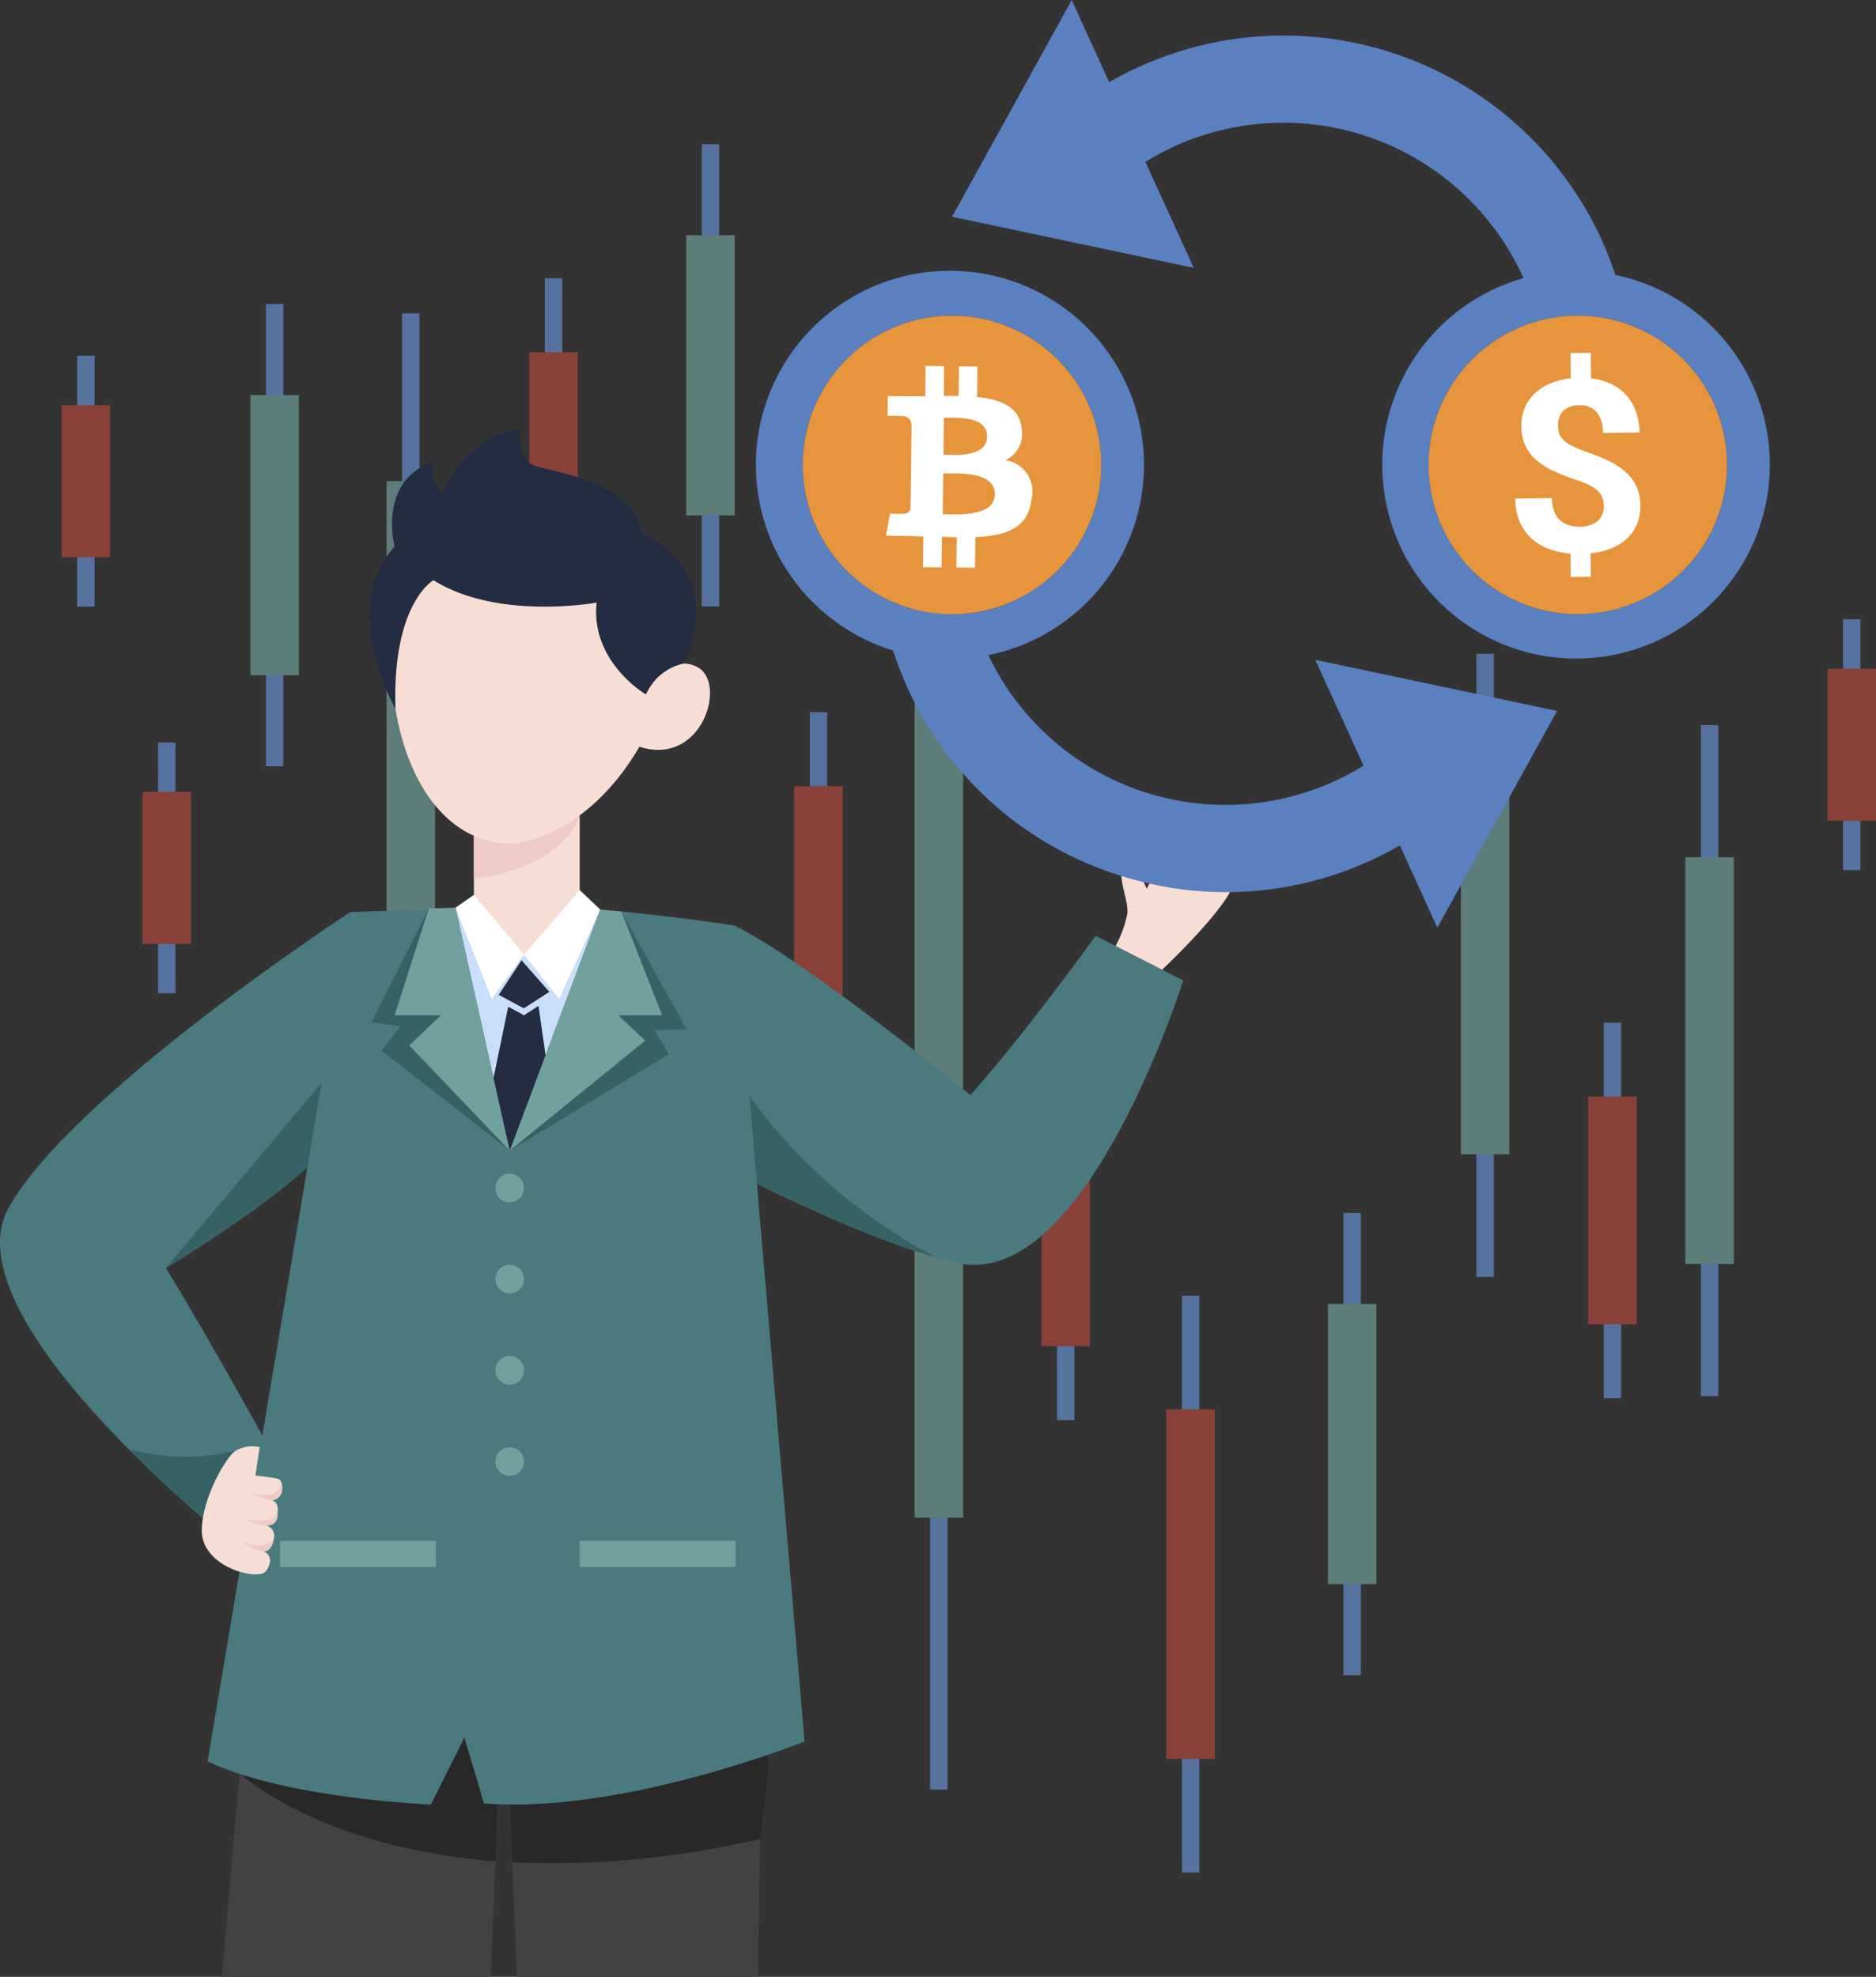 <svg xmlns="http://www.w3.org/2000/svg" viewBox="0 0 172.195 181.41"><rect x="0" y="0" width="172.195" height="181.41" fill="#333333" stroke="none"/><g id="Layer_2" data-name="Layer 2"><g id="Слой_3" data-name="Слой 3"><g opacity="0.67"><rect x="97.021" y="95.845" width="1.597" height="34.484" fill="#6790d2"/><rect x="95.595" y="102.638" width="4.448" height="20.898" fill="#b3483b"/><rect x="24.41" y="27.902" width="1.597" height="42.418" fill="#6790d2"/><rect x="22.984" y="36.258" width="4.448" height="25.707" fill="#71a19d"/><rect x="64.415" y="13.233" width="1.597" height="42.418" fill="#6790d2"/><rect x="62.989" y="21.589" width="4.448" height="25.707" fill="#71a19d"/><rect x="123.314" y="111.31" width="1.597" height="42.418" fill="#6790d2"/><rect x="121.888" y="119.666" width="4.448" height="25.707" fill="#71a19d"/><rect x="156.121" y="66.54" width="1.597" height="61.58" fill="#6790d2"/><rect x="154.695" y="78.671" width="4.448" height="37.319" fill="#71a19d"/><rect x="135.518" y="60.001" width="1.597" height="57.183" fill="#6790d2"/><rect x="134.092" y="71.266" width="4.448" height="34.654" fill="#71a19d"/><rect x="85.38" y="37.502" width="1.597" height="126.73" fill="#6790d2"/><rect x="83.954" y="46.523" width="4.448" height="92.745" fill="#71a19d"/><rect x="36.908" y="28.757" width="1.597" height="78.169" fill="#6790d2"/><rect x="35.482" y="44.155" width="4.448" height="47.372" fill="#71a19d"/><rect x="7.082" y="32.644" width="1.597" height="23.023" fill="#6790d2"/><rect x="5.657" y="37.179" width="4.448" height="13.953" fill="#b3483b"/><rect x="169.172" y="56.831" width="1.597" height="23.023" fill="#6790d2"/><rect x="167.746" y="61.366" width="4.448" height="13.953" fill="#b3483b"/><rect x="14.506" y="68.132" width="1.597" height="23.023" fill="#6790d2"/><rect x="13.081" y="72.668" width="4.448" height="13.953" fill="#b3483b"/><rect x="50.007" y="25.534" width="1.597" height="34.484" fill="#6790d2"/><rect x="48.581" y="32.327" width="4.448" height="20.898" fill="#b3483b"/><rect x="147.208" y="93.84" width="1.597" height="34.484" fill="#6790d2"/><rect x="145.783" y="100.633" width="4.448" height="20.898" fill="#b3483b"/><rect x="108.486" y="118.913" width="1.597" height="52.919" fill="#6790d2"/><rect x="107.06" y="129.337" width="4.448" height="32.07" fill="#b3483b"/><rect x="74.325" y="65.355" width="1.597" height="34.484" fill="#6790d2"/><rect x="72.9" y="72.148" width="4.448" height="20.898" fill="#b3483b"/></g><polygon points="45.96 158.42 45.67 165.56 45.67 165.57 45.47 170.8 45.05 181.41 20.36 181.41 21.99 162.79 21.98 162.71 21.98 158.42 45.96 158.42" fill="#424242"/><path d="M45.958,158.421H22.992c-.619,2.465-1.014,4.285-1.014,4.285s7.228,6.843,23.488,8.098Z" fill="#282828"/><polygon points="70.51 158.42 70.51 162.71 69.78 168.75 69.57 181.41 47.44 181.41 47.02 170.9 46.86 166.72 46.82 165.59 46.53 158.42 70.51 158.42" fill="#424242"/><path d="M69.782,168.749l.727-6.043v-4.285h-23.979l.495,12.484A84.253,84.253,0,0,0,69.782,168.749Z" fill="#282828"/><path d="M55.096,100.977s21.021,12.267,32.79,14.922,20.718-25.931,20.718-25.931l-8.035-4.09S94.219,94.705,89.074,100.493c0,0-14.884-12.204-21.618-15.538Z" fill="#4a7a7e"/><path d="M61.8,104.695c6.586,3.525,16.696,8.581,24.156,10.705C72.524,108.351,67.099,97.864,67.099,97.864S64.129,101.33,61.8,104.695Z" fill="#366265"/><path d="M32.152,83.697S6.754,100.28.818,110.783s22.381,32.336,22.381,32.336l1.743-9.829S19.286,122.959,15.227,116.364c0,0,8.95-5.363,13.499-9.732Z" fill="#4a7a7e"/><path d="M11.801,132.979c3.287,3.309,6.551,6.156,8.739,7.984a2.667,2.667,0,0,0,1.086-1.904,38.281,38.281,0,0,0,0-5.927A19.529,19.529,0,0,1,11.801,132.979Z" fill="#366265"/><path d="M15.227,116.364s8.95-5.363,13.498-9.732l1.147-7.68Z" fill="#366265"/><path d="M53.605,83.332s8.473.71,13.851,1.624l6.393,74.857s-16.641,6.697-29.427,5.682l-1.795-6.039-3.075,6.143s-13.191-.511-20.497-3.961L32.152,83.697l10.95-.366Z" fill="#4a7a7e"/><circle cx="46.786" cy="109.019" r="1.314" fill="#71a19d"/><circle cx="46.786" cy="117.388" r="1.314" fill="#71a19d"/><circle cx="46.786" cy="125.756" r="1.314" fill="#71a19d"/><circle cx="46.786" cy="134.125" r="1.314" fill="#71a19d"/><rect x="53.209" y="141.414" width="14.314" height="2.38" fill="#71a19d"/><rect x="25.702" y="141.414" width="14.314" height="2.38" fill="#71a19d"/><path d="M46.786,105.593l14.603-8.853-1.318-2.212,2.95-.084L57.042,83.665l-.005-.014c-2.028-.201-3.433-.319-3.433-.319H43.102l-3.787.126L34.11,93.804l2.626.392-1.712,2.219Z" fill="#366265"/><path d="M46.786,105.593l8.31-22.129-3.498,3.43-3.498.7s-2.965.503-2.971.526-3.319-4.823-3.319-4.823Z" fill="#caddfa"/><path d="M43.498,76.335v7.256c0,2.682,1.92,4.003,4.601,4.003h0c2.682,0,5.11-1.322,5.11-4.003V75.345a4.855,4.855,0,0,0-4.855-4.855h0a4.856,4.856,0,0,0-4.856,4.855Z" fill="#f7ded4"/><path d="M49.78,71.028l-5.751.533s-.201.084-.531.223v8.859c8.564-1.116,9.711-5.822,9.711-5.822L50.748,71.028Z" fill="#eeccc5"/><path d="M63.952,61.185c-2.847-1.381-4.678,2.537-4.678,2.537a52.334,52.334,0,0,0-2.549-8.371,23.58,23.58,0,0,0-10.457-3.701c-6.91-.903-9.869,4.308-10.161,7.077-.83,7.893,2.58,18.475,10.626,18.686,1.594.042,7.499-1.253,11.958-8.889C64.487,70.4,66.8,62.566,63.952,61.185Z" fill="#f7ded4"/><path d="M102.399,86.81a10.554,10.554,0,0,0,1.079-2.971c.152-1.268-1.14-3.809-.203-4.363.901-.533,1.979,2.08,1.979,2.08s2.689-5.327,4.16-5.327,3.691,2.372,3.894,4.351-6.638,8.406-6.638,8.406Z" fill="#f7ded4"/><path d="M25.396,135.678c-.468-.114-1.955-.267-1.955-.267l.394-2.611a3.089,3.089,0,0,0-2.21.331c-.796.483-3.023,4.182-3.102,7.226s3.945,4.377,5.389,4.073c0,0,.597.036.846-.987a.866.866,0,0,0-.595-1.069s.799.092.987-1.237a.937.937,0,0,0-.736-1.131s.968.037,1.05-.845c.066-.719.11-1.279-.502-1.477a1.05,1.05,0,0,0,.94-1.016C25.981,135.719,25.396,135.678,25.396,135.678Z" fill="#f7ded4"/><path d="M25.122,141.268a2.154,2.154,0,0,1-2.243.403c-1.39-.489.432.596,1.286.703.03.004.057-.004.086-.003C24.447,142.355,24.943,142.208,25.122,141.268Z" fill="#eeccc5"/><path d="M25.464,139.161a4.112,4.112,0,0,0,.022-.798c-.006.039-.13.838-.592,1.047a4.411,4.411,0,0,1-2.106,0c-.171-.122-.107.412,1.626.596C24.415,140.006,25.383,140.043,25.464,139.161Z" fill="#eeccc5"/><path d="M24.963,137.684a1.05,1.05,0,0,0,.94-1.016,1.216,1.216,0,0,0-.102-.677,1.175,1.175,0,0,1-.799,1.097,4.686,4.686,0,0,1-1.822,0C23.184,137.073,22.846,137.18,24.963,137.684Z" fill="#eeccc5"/><polygon points="46.648 92.388 45.128 99.751 46.786 105.593 50.377 98.952 49.429 92.311 48.099 93.168 46.648 92.388" fill="#232c40"/><polygon points="43.493 82.13 48.099 87.594 45.138 91.658 41.81 83.297 43.493 82.13" fill="#fff"/><polygon points="48.099 87.594 53.209 81.682 55.096 83.465 51.322 91.658 48.099 87.594" fill="#fff"/><polygon points="39.361 83.367 36.223 93.168 40.481 93.168 37.565 95.933 46.786 105.593 41.81 83.297 39.361 83.367" fill="#71a19d"/><polygon points="57.042 83.665 60.777 93.168 56.751 93.168 59.228 95.491 46.786 105.593 55.096 83.465 57.042 83.665" fill="#71a19d"/><polygon points="47.867 88.12 45.777 91.294 48.08 92.533 50.422 91.023 47.867 88.12" fill="#232c40"/><path d="M36.3,65.034s-5.262-9.081-.078-14.89c0,0-1.591-6.069,3.565-7.766a3.385,3.385,0,0,0,.84,3.002s1.771-5.221,7.122-6.004c0,0-.392,2.676,1.24,3.328s9.071,1.305,9.92,6.2c0,0,7.829,3.091,3.849,11.987a4.996,4.996,0,0,0-3.483,2.83s-5.095-2.987-4.51-8.422c0,0-9.055,1.664-14.977-2.056C39.787,53.245,35.985,55.349,36.3,65.034Z" fill="#232c40"/><path d="M120.73,60.55l4.43,9.71a24.102,24.102,0,0,1-34.44-10.14,17.812,17.812,0,1,0-8.75-.43,35.037,35.037,0,0,0,1.29,3.35,31.858,31.858,0,0,0,17.98,16.77c.56.21,1.12.4,1.69.57h.01c.67.22,1.34.41,2.02.57h.01c.17.05.36.09.53.13h.01a31.46,31.46,0,0,0,7.01.79h.37a31.886,31.886,0,0,0,12.93-2.91c.91-.42,1.81-.88,2.67-1.38l3.44,7.55,10.99-19.89Zm-33.35-4.19a13.695,13.695,0,1,1,13.7-13.7A13.693,13.693,0,0,1,87.38,56.36Z" fill="#5a80c0"/><path d="M87.384,28.968a13.697,13.697,0,1,0,13.697,13.697A13.697,13.697,0,0,0,87.384,28.968Z" fill="#e7953d"/><path d="M148.27,25.23c-.36-1.06-.76-2.12-1.22-3.15a32.089,32.089,0,0,0-42.57-15.91c-.91.41-1.8.87-2.67,1.37l-2.05-4.49L98.37,0l-1.68,3.05-9.3,16.84,22.18,4.69-4.43-9.72a25.94,25.94,0,0,1,2.65-1.43,24.172,24.172,0,0,1,31.99,11.96.789.789,0,0,1,.05.14,17.787,17.787,0,1,0,8.44-.3Zm-3.44,31.13a13.753,13.753,0,0,1-3.42-.43c-.44-.11-.87-.25-1.29-.4a13.536,13.536,0,0,1-4.97-3.18,13.857,13.857,0,0,1-2.94-4.36c-.09-.2-.17-.41-.25-.62-.15-.42-.28-.85-.4-1.29q-.09-.33-.15-.66c-.04-.17-.07-.35-.1-.54-.03-.2-.06-.4-.08-.6a5.992,5.992,0,0,1-.06-.61c-.03-.33-.04-.67-.04-1.01s.01-.68.04-1.01q.015-.3.06-.6a4.847,4.847,0,0,1,.08-.55c.02-.2.06-.4.1-.6q.06-.33.15-.66c.12-.44.25-.87.4-1.29.08-.21.16-.41.25-.62a13.927,13.927,0,0,1,2.94-4.35,13.693,13.693,0,1,1,9.68,23.38Z" fill="#5a80c0"/><path d="M144.83,28.968a13.697,13.697,0,1,0,13.69,13.697A13.698,13.698,0,0,0,144.83,28.968Z" fill="#e7953d"/><path d="M150.18,44.58a4.177,4.177,0,0,0-1.04-1.33,7.162,7.162,0,0,0-1.6-1.01c-.62-.28-1.31-.56-2.07-.83a10.939,10.939,0,0,1-1.17-.49,3.139,3.139,0,0,1-.76-.51,1.506,1.506,0,0,1-.41-.59,2.372,2.372,0,0,1-.13-.73,2.248,2.248,0,0,1,.11-.74,1.547,1.547,0,0,1,.35-.61,1.703,1.703,0,0,1,.62-.4,2.231,2.231,0,0,1,.9-.16,1.978,1.978,0,0,1,1.55.62,2.837,2.837,0,0,1,.6,1.93l3.36-.04a5.59,5.59,0,0,0-.34-1.94,4.315,4.315,0,0,0-2.29-2.52,5.744,5.744,0,0,0-1.82-.51l-.03-2.34-1.86.02.03,2.31a6.646,6.646,0,0,0-1.88.48,4.829,4.829,0,0,0-1.44.93,3.805,3.805,0,0,0-.91,1.33,4.109,4.109,0,0,0-.31,1.67,4.181,4.181,0,0,0,.39,1.82,4.075,4.075,0,0,0,1.05,1.33,6.584,6.584,0,0,0,1.6.99,22.008,22.008,0,0,0,2.08.81,9.466,9.466,0,0,1,1.13.45,3.583,3.583,0,0,1,.76.51,1.797,1.797,0,0,1,.42.62,2.196,2.196,0,0,1,.14.8,1.985,1.985,0,0,1-.13.74,1.649,1.649,0,0,1-.41.6,2.009,2.009,0,0,1-.69.39,3.013,3.013,0,0,1-.96.16,3.658,3.658,0,0,1-.93-.12,2.105,2.105,0,0,1-.83-.42,2.059,2.059,0,0,1-.58-.81,3.185,3.185,0,0,1-.23-1.28l-3.36.04a5.289,5.289,0,0,0,.44,2.22,4.451,4.451,0,0,0,1.14,1.53,4.91,4.91,0,0,0,1.61.91,7.778,7.778,0,0,0,1.87.4l.02,2.14,1.85-.03-.02-2.15a6.803,6.803,0,0,0,1.89-.45,4.686,4.686,0,0,0,1.45-.9,3.884,3.884,0,0,0,.92-1.32,4.271,4.271,0,0,0,.31-1.71A4.201,4.201,0,0,0,150.18,44.58Z" fill="#fff"/><path d="M92.29,42.23a2.67,2.67,0,0,0,1.49-2.87c-.17-2.01-1.9-2.71-4.09-2.93l.03-2.79-1.7-.02-.03,2.72c-.45-.02-.91-.01-1.36,0l.03-2.74-1.7-.02-.04,2.79h-1.08l-2.35-.02-.02,1.81s1.26-.01,1.24.02a.853.853,0,0,1,.96.76l-.03,3.13v.07l-.06,4.46a.601.601,0,0,1-.64.55h-.01c.02.02-1.24-.01-1.24-.01l-.36,2.02,2.21.03,1.21.04-.03,2.82,1.7.02.04-2.81c.47.02.92.03,1.36.04l-.04,2.78,1.71.02.04-2.81c2.86-.13,4.87-.83,5.15-3.51A2.892,2.892,0,0,0,92.29,42.23Zm-5.65-3.89c.96.01,4-.26,3.96,1.75-.02,1.91-3.04,1.66-4,1.64Zm-.11,8.85.05-3.74c1.15.01,4.77-.27,4.74,1.92C91.3,47.49,87.68,47.2,86.53,47.19Z" fill="#fff"/></g></g></svg>